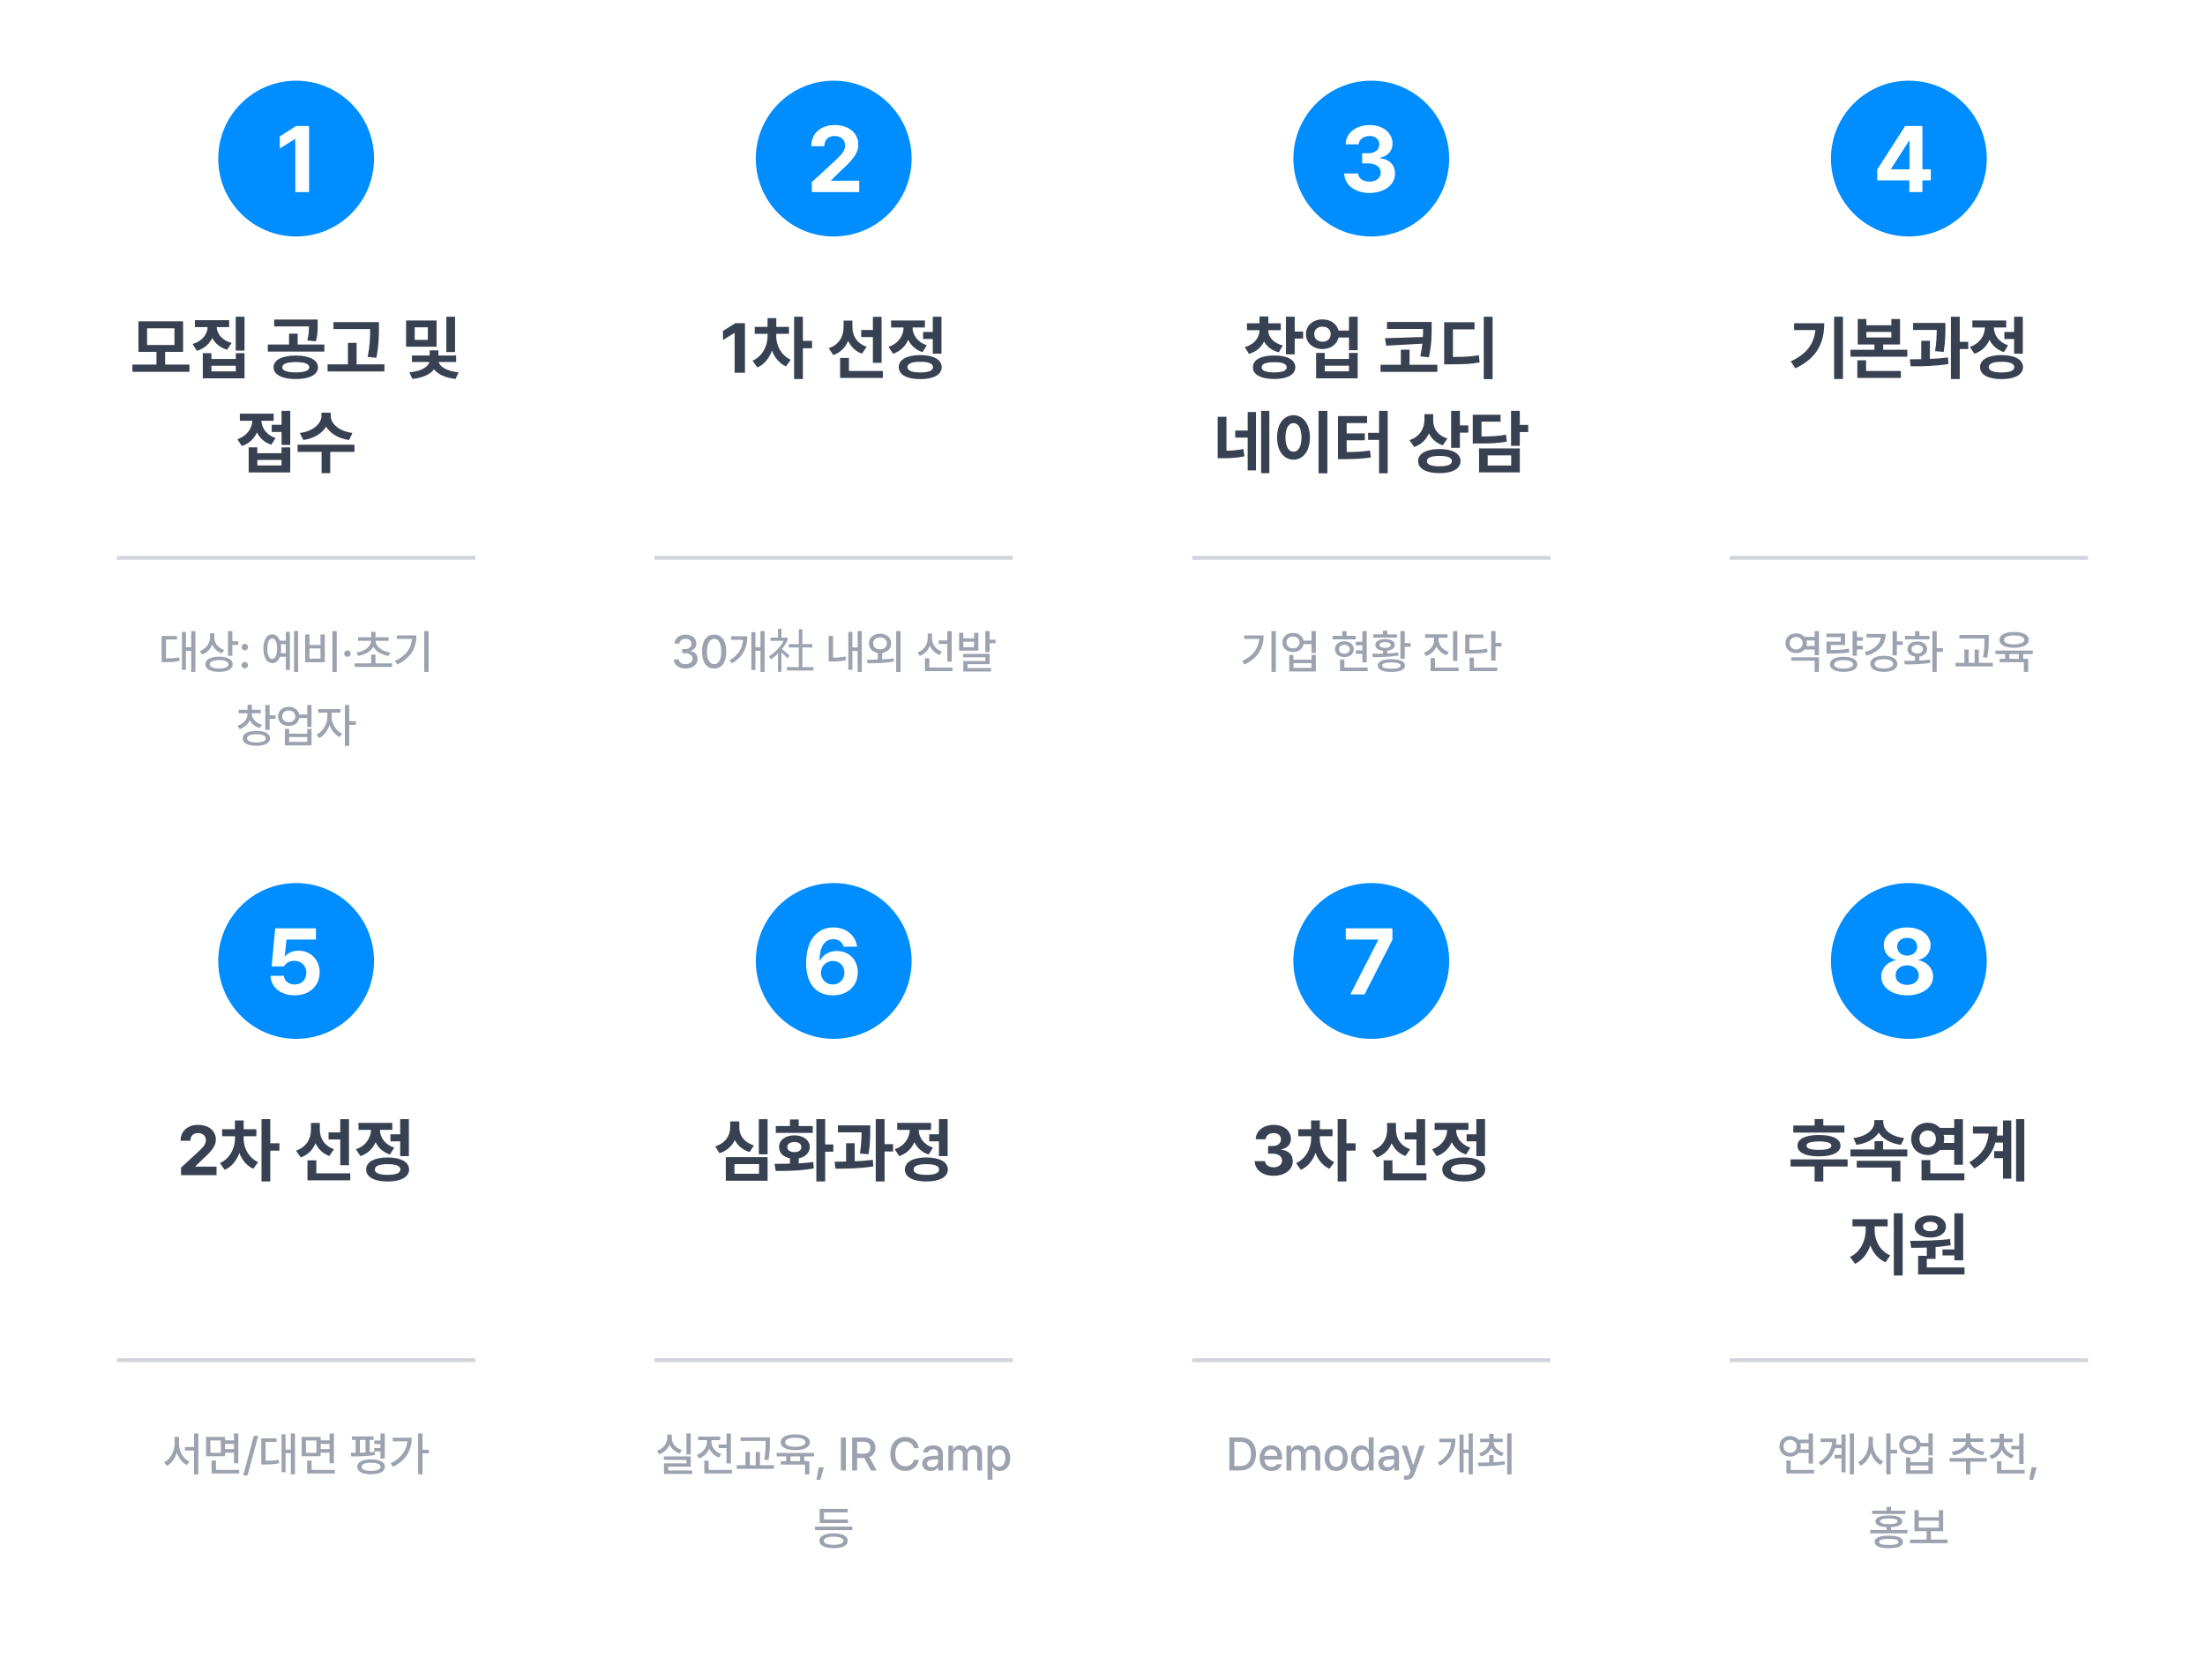 <svg width="328" height="250" viewBox="0 0 328 250" fill="none" xmlns="http://www.w3.org/2000/svg">
<g filter="url(#filter0_dd_1239_26844)">
<rect x="9.862" y="28.808" width="68.377" height="89.817" rx="2.318" fill="white"/>
<path d="M28.183 51.344H24.567V49.45H27.235V44.907H20.594V49.45H23.273V51.344H19.698V52.414H28.183V51.344ZM21.878 48.431V45.946H25.952V48.431H21.878ZM34.088 44.734H28.995V45.773H30.895C30.834 46.822 30.116 47.856 28.639 48.279L29.291 49.297C30.391 48.961 31.155 48.263 31.572 47.387C31.995 48.192 32.733 48.828 33.793 49.134L34.445 48.126C32.998 47.728 32.29 46.756 32.229 45.773H34.088V44.734ZM30.167 53.392H36.37V49.643H35.076V50.509H31.45V49.643H30.167V53.392ZM31.45 52.353V51.518H35.076V52.353H31.45ZM35.066 49.256H36.37V44.224H35.066V49.256ZM43.994 50C41.983 50 40.689 50.642 40.694 51.752C40.689 52.847 41.983 53.499 43.994 53.494C46.021 53.499 47.294 52.847 47.305 51.752C47.294 50.642 46.021 50 43.994 50ZM39.838 49.409H48.252V48.36H44.279V46.74H42.996V48.36H39.838V49.409ZM40.786 45.661H45.96C45.95 46.292 45.925 46.919 45.716 47.759L46.989 47.881C47.259 46.929 47.259 46.134 47.254 45.396V44.642H40.786V45.661ZM41.988 51.752C41.983 51.237 42.716 50.962 43.994 50.968C45.273 50.962 46.011 51.237 46.011 51.752C46.011 52.251 45.273 52.506 43.994 52.506C42.716 52.506 41.983 52.251 41.988 51.752ZM56.368 45.029H49.604V46.058H55.064C55.059 47.148 55.044 48.452 54.687 50.204L55.991 50.336C56.363 48.37 56.363 47.066 56.368 45.905V45.029ZM48.728 52.363H57.183V51.304H53.047V48.115H51.754V51.304H48.728V52.363ZM64.939 44.785H60.407V48.686H64.939V44.785ZM60.896 52.495L61.344 53.473C62.892 53.326 63.997 52.781 64.568 52.047C65.133 52.77 66.228 53.331 67.771 53.473L68.209 52.495C66.371 52.317 65.398 51.589 65.255 50.957H67.853V49.99H65.214V49.226H63.911V49.99H61.273V50.957H63.87C63.727 51.609 62.749 52.343 60.896 52.495ZM61.69 47.667V45.793H63.646V47.667H61.69ZM66.396 49.48H67.69V44.224H66.396V49.48ZM43.175 58.224H41.882V60.302H40.415V61.362H41.882V63.297H43.175V58.224ZM35.312 62.441L35.974 63.46C37.069 63.103 37.807 62.36 38.22 61.433C38.622 62.263 39.33 62.93 40.354 63.267L40.996 62.268C39.595 61.805 38.928 60.735 38.872 59.701H40.711V58.642H35.679V59.701H37.538C37.471 60.832 36.774 61.953 35.312 62.441ZM36.993 67.392H43.175V63.654H41.882V64.53H38.276V63.654H36.993V67.392ZM38.276 66.353V65.528H41.882V66.353H38.276ZM49.193 58.948V58.499H47.828V58.948C47.823 60.043 46.708 61.25 44.599 61.514L45.119 62.564C46.718 62.329 47.899 61.576 48.511 60.577C49.117 61.581 50.303 62.329 51.923 62.564L52.432 61.514C50.308 61.25 49.188 60.043 49.193 58.948ZM44.273 64.326H47.838V67.494H49.122V64.326H52.727V63.267H44.273V64.326Z" fill="#374151"/>
<path d="M29.063 90.986H28.445V93.397H27.657V91.108H27.067V96.758H27.657V93.927H28.445V97.071H29.063V90.986ZM24.045 95.611H24.452C25.338 95.604 25.97 95.58 26.7 95.427L26.652 94.898C26 95.023 25.437 95.057 24.69 95.061V92.243H26.326V91.72H24.045V95.611ZM31.88 91.957V91.305H31.241V91.903C31.235 92.813 30.684 93.624 29.734 93.96L30.08 94.477C30.79 94.215 31.306 93.679 31.571 92.996C31.835 93.597 32.335 94.073 33 94.307L33.346 93.797C32.44 93.499 31.876 92.755 31.88 91.957ZM30.555 95.93C30.555 96.65 31.333 97.06 32.599 97.057C33.849 97.06 34.616 96.65 34.616 95.93C34.616 95.217 33.849 94.799 32.599 94.802C31.333 94.799 30.555 95.217 30.555 95.93ZM31.201 95.93C31.197 95.543 31.72 95.312 32.599 95.312C33.472 95.312 33.988 95.543 33.985 95.93C33.988 96.33 33.472 96.548 32.599 96.555C31.72 96.548 31.197 96.33 31.201 95.93ZM33.917 94.66H34.562V93.057H35.445V92.514H34.562V90.986H33.917V94.66ZM36.414 96.541C36.675 96.537 36.893 96.324 36.896 96.059C36.893 95.794 36.675 95.577 36.414 95.577C36.149 95.577 35.929 95.794 35.932 96.059C35.929 96.324 36.149 96.537 36.414 96.541ZM35.939 93.376C35.935 93.641 36.156 93.855 36.421 93.859C36.682 93.855 36.9 93.641 36.903 93.376C36.9 93.112 36.682 92.894 36.421 92.894C36.156 92.894 35.935 93.112 35.939 93.376ZM44.349 90.986H43.731V97.071H44.349V90.986ZM39.181 93.614C39.181 94.935 39.697 95.763 40.492 95.76C41.011 95.763 41.412 95.414 41.633 94.809H42.516V96.772H43.127V91.102H42.516V92.419H41.629C41.412 91.818 41.011 91.472 40.492 91.475C39.697 91.472 39.181 92.297 39.181 93.614ZM39.772 93.614C39.769 92.643 40.04 92.076 40.492 92.079C40.94 92.076 41.225 92.643 41.225 93.614C41.225 94.582 40.94 95.152 40.492 95.149C40.04 95.152 39.769 94.582 39.772 93.614ZM41.765 92.942H42.516V94.28H41.765C41.799 94.076 41.816 93.852 41.816 93.614C41.816 93.373 41.799 93.149 41.765 92.942ZM50.092 90.986H49.447V97.084H50.092V90.986ZM45.393 95.624H48.313V91.496H47.675V93.057H46.038V91.496H45.393V95.624ZM46.038 95.094V93.567H47.675V95.094H46.038ZM51.687 94.823C51.948 94.82 52.165 94.606 52.169 94.341C52.165 94.076 51.948 93.859 51.687 93.859C51.422 93.859 51.201 94.076 51.204 94.341C51.201 94.606 51.422 94.82 51.687 94.823ZM58.326 95.794H55.854V94.47H55.216V95.794H52.758V96.324H58.326V95.794ZM53.029 94.178L53.274 94.68C54.292 94.521 55.138 94.039 55.532 93.329C55.929 94.039 56.778 94.521 57.796 94.68L58.041 94.178C56.791 93.995 55.892 93.288 55.861 92.433H57.81V91.91H55.854V91.095H55.216V91.91H53.26V92.433H55.209C55.179 93.288 54.279 93.995 53.029 94.178ZM63.757 90.986H63.105V97.071H63.757V90.986ZM58.759 95.441L59.099 95.964C61.187 94.962 61.944 93.421 61.944 91.638H59.051V92.154H61.292C61.166 93.573 60.375 94.67 58.759 95.441ZM37.462 103.29V103.215H38.786V102.692H37.468V101.959H36.823V102.692H35.499V103.215H36.823V103.29C36.823 104.078 36.253 104.794 35.323 105.069L35.642 105.578C36.358 105.344 36.888 104.859 37.156 104.234C37.424 104.787 37.944 105.219 38.643 105.422L38.942 104.913C38.012 104.652 37.462 103.996 37.462 103.29ZM36.103 106.95C36.103 107.65 36.874 108.054 38.148 108.057C39.407 108.054 40.164 107.65 40.164 106.95C40.164 106.237 39.407 105.833 38.148 105.836C36.874 105.833 36.103 106.237 36.103 106.95ZM36.749 106.95C36.745 106.55 37.261 106.339 38.148 106.339C39.02 106.339 39.536 106.55 39.533 106.95C39.536 107.341 39.02 107.558 38.148 107.561C37.261 107.558 36.745 107.341 36.749 106.95ZM39.465 105.694H40.11V104.051H40.993V103.521H40.11V101.986H39.465V105.694ZM42.954 102.265C42.023 102.258 41.354 102.849 41.358 103.677C41.354 104.516 42.023 105.103 42.954 105.103C43.762 105.103 44.386 104.635 44.512 103.935H45.697V105.253H46.342V101.986H45.697V103.405H44.509C44.376 102.723 43.755 102.258 42.954 102.265ZM41.976 103.677C41.972 103.154 42.38 102.798 42.954 102.801C43.517 102.798 43.918 103.154 43.918 103.677C43.918 104.197 43.517 104.56 42.954 104.56C42.38 104.56 41.972 104.197 41.976 103.677ZM42.376 107.996H46.342V105.544H45.697V106.251H43.015V105.544H42.376V107.996ZM43.015 107.466V106.76H45.697V107.466H43.015ZM49.328 103.779V103.134H50.653V102.597H47.318V103.134H48.69V103.779C48.687 104.808 48.018 105.955 47.094 106.4L47.474 106.909C48.167 106.563 48.738 105.813 49.016 104.947C49.291 105.741 49.834 106.427 50.517 106.753L50.883 106.251C49.96 105.813 49.325 104.74 49.328 103.779ZM51.304 108.071H51.95V104.94H52.927V104.397H51.95V101.986H51.304V108.071Z" fill="#9CA3AF"/>
<line x1="17.395" y1="80.091" x2="70.706" y2="80.091" stroke="#D1D5DB" stroke-width="0.579"/>
</g>
<circle cx="44.05" cy="23.593" r="11.589" fill="#008DFF"/>
<path d="M45.978 18.74H44.05L41.619 20.288V22.094L43.873 20.682H43.928V28.572H45.978V18.74Z" fill="white"/>
<g filter="url(#filter1_dd_1239_26844)">
<rect x="89.828" y="28.808" width="68.377" height="89.817" rx="2.318" fill="white"/>
<path d="M110.815 45.182H109.369L107.546 46.343V47.698L109.237 46.639H109.277V52.557H110.815V45.182ZM115.468 47.127V46.771H117.363V45.732H115.478V44.428H114.174V45.732H112.27V46.771H114.185V47.127C114.174 48.518 113.456 50.097 111.944 50.764L112.657 51.772C113.706 51.309 114.434 50.372 114.836 49.256C115.223 50.29 115.911 51.161 116.904 51.609L117.627 50.631C116.15 49.934 115.468 48.447 115.468 47.127ZM118.126 53.494H119.43V48.91H120.795V47.82H119.43V44.224H118.126V53.494ZM126.8 45.813V44.795H125.486V45.803C125.481 47.133 124.814 48.401 123.265 48.91L123.968 49.929C125.043 49.541 125.766 48.783 126.163 47.81C126.556 48.671 127.233 49.353 128.216 49.715L128.919 48.696C127.442 48.202 126.8 47.01 126.8 45.813ZM124.967 53.331H131.333V52.292H126.281V50.356H124.967V53.331ZM128.104 47.25H129.846V51.08H131.139V44.235H129.846V46.201H128.104V47.25ZM140.049 44.224H138.756V46.486H137.309V47.535H138.756V49.725H140.049V44.224ZM132.176 48.706L132.848 49.735C133.948 49.358 134.692 48.599 135.099 47.657C135.501 48.487 136.209 49.16 137.228 49.491L137.87 48.472C136.428 47.993 135.766 46.903 135.741 45.824H137.584V44.785H132.553V45.824H134.417C134.386 46.985 133.693 48.197 132.176 48.706ZM133.693 51.721C133.693 52.847 134.906 53.504 136.882 53.504C138.863 53.504 140.075 52.847 140.08 51.721C140.075 50.596 138.863 49.934 136.882 49.929C134.906 49.934 133.693 50.596 133.693 51.721ZM134.987 51.721C134.987 51.187 135.654 50.922 136.882 50.927C138.114 50.922 138.781 51.187 138.786 51.721C138.781 52.251 138.114 52.516 136.882 52.516C135.654 52.516 134.987 52.251 134.987 51.721Z" fill="#374151"/>
<path d="M101.995 96.561C103.014 96.561 103.771 95.96 103.767 95.142C103.771 94.521 103.38 94.069 102.708 93.974V93.94C103.238 93.808 103.584 93.407 103.577 92.847C103.584 92.12 102.976 91.509 102.009 91.509C101.092 91.509 100.352 92.052 100.331 92.854H101.051C101.068 92.409 101.51 92.134 102.002 92.134C102.521 92.134 102.858 92.439 102.858 92.888C102.858 93.359 102.467 93.672 101.907 93.668H101.486V94.28H101.907C102.61 94.283 103.014 94.629 103.014 95.115C103.014 95.594 102.583 95.916 101.988 95.916C101.438 95.916 101.01 95.641 100.983 95.21H100.223C100.253 96.015 100.977 96.561 101.995 96.561ZM106.231 96.561C107.368 96.561 108.034 95.645 108.037 94.035C108.034 92.436 107.358 91.509 106.231 91.509C105.1 91.509 104.425 92.436 104.425 94.035C104.425 95.645 105.093 96.561 106.231 96.561ZM105.172 94.035C105.172 92.813 105.569 92.144 106.231 92.141C106.89 92.144 107.29 92.813 107.29 94.035C107.29 95.261 106.893 95.916 106.231 95.916C105.565 95.916 105.168 95.261 105.172 94.035ZM113.74 90.986H113.122V93.39H112.368V91.149H111.764V96.779H112.368V93.913H113.122V97.071H113.74V90.986ZM108.511 95.332L108.884 95.78C110.626 94.799 111.156 93.359 111.159 91.76H108.769V92.29H110.531C110.429 93.529 109.862 94.565 108.511 95.332ZM117.064 96.34V96.855H120.992V96.34H117.064ZM117.335 92.933V93.434H120.846V92.933H117.335ZM118.83 90.708V96.591H119.358V90.708H118.83ZM114.63 91.96V92.439H116.938V91.96H114.63ZM115.728 94.046V97.057H116.243V93.427L115.728 94.046ZM115.728 90.659V92.196H116.243V90.659H115.728ZM116.201 93.566L115.902 93.83C116.187 94.081 116.869 94.741 117.126 95.04L117.446 94.616C117.244 94.442 116.438 93.733 116.201 93.566ZM116.744 91.96V92.071C116.326 93.128 115.332 94.185 114.386 94.741C114.477 94.832 114.602 95.075 114.658 95.207C115.652 94.567 116.716 93.413 117.244 92.133L116.945 91.939L116.848 91.96H116.744ZM128.192 90.986H127.574V93.424H126.793V91.108H126.189V96.758H126.793V93.954H127.574V97.071H128.192V90.986ZM123.269 95.522H123.663C124.318 95.526 125.014 95.482 125.849 95.332L125.781 94.769C125.089 94.904 124.474 94.948 123.914 94.955V91.706H123.269V95.522ZM130.907 91.373C129.949 91.373 129.246 91.964 129.25 92.82C129.246 93.573 129.793 94.124 130.581 94.242V95.23C129.993 95.247 129.436 95.251 128.958 95.251L129.039 95.78C130.126 95.777 131.603 95.77 132.978 95.516L132.93 95.047C132.384 95.125 131.8 95.176 131.226 95.203V94.242C132.017 94.127 132.56 93.577 132.564 92.82C132.56 91.964 131.868 91.373 130.907 91.373ZM129.888 92.82C129.881 92.276 130.316 91.93 130.907 91.93C131.497 91.93 131.932 92.276 131.932 92.82C131.932 93.353 131.497 93.716 130.907 93.709C130.316 93.716 129.881 93.353 129.888 92.82ZM133.311 97.084H133.956V90.986H133.311V97.084ZM138.638 92.1V91.36H138V92.079C137.996 92.996 137.433 93.842 136.485 94.178L136.832 94.687C137.548 94.412 138.068 93.859 138.329 93.159C138.59 93.787 139.089 94.29 139.752 94.544L140.105 94.042C139.188 93.719 138.641 92.925 138.638 92.1ZM137.592 96.942H141.7V96.419H138.244V95.02H137.592V96.942ZM139.636 92.908H140.92V95.529H141.565V90.993H140.92V92.378H139.636V92.908ZM143.301 91.244H142.67V93.899H145.536V91.244H144.897V92.073H143.301V91.244ZM143.281 94.891H146.575V95.441H143.295V97.01H147.423V96.493H143.926V95.916H147.213V94.382H143.281V94.891ZM143.301 93.383V92.568H144.897V93.383H143.301ZM146.568 94.117H147.213V92.786H148.096V92.263H147.213V90.986H146.568V94.117Z" fill="#9CA3AF"/>
<line x1="97.361" y1="80.091" x2="150.672" y2="80.091" stroke="#D1D5DB" stroke-width="0.579"/>
</g>
<circle cx="124.017" cy="23.593" r="11.589" fill="#008DFF"/>
<path d="M120.774 28.572H127.809V26.888H123.612V26.834L125.106 25.381C127.13 23.547 127.673 22.631 127.673 21.51C127.673 19.806 126.274 18.604 124.169 18.604C122.098 18.604 120.672 19.833 120.679 21.755H122.621C122.614 20.811 123.218 20.227 124.142 20.234C125.045 20.227 125.704 20.77 125.704 21.646C125.704 22.427 125.208 22.97 124.291 23.846L120.76 27.092L120.774 28.572Z" fill="white"/>
<g filter="url(#filter2_dd_1239_26844)">
<rect x="169.794" y="28.808" width="68.377" height="89.817" rx="2.318" fill="white"/>
<path d="M190.522 45.202H188.668V44.184H187.354V45.202H185.49V46.221H187.354C187.344 47.28 186.656 48.329 185.164 48.737L185.786 49.755C186.875 49.429 187.619 48.757 188.026 47.912C188.444 48.655 189.172 49.241 190.227 49.521L190.817 48.503C189.325 48.115 188.663 47.168 188.648 46.221H190.522V45.202ZM186.376 51.752C186.371 52.847 187.578 53.483 189.554 53.483C191.49 53.483 192.676 52.847 192.681 51.752C192.676 50.626 191.49 49.99 189.554 49.99C187.578 49.99 186.371 50.626 186.376 51.752ZM187.68 51.752C187.67 51.222 188.322 50.988 189.554 50.988C190.756 50.988 191.398 51.222 191.398 51.752C191.398 52.256 190.756 52.506 189.554 52.506C188.322 52.506 187.67 52.256 187.68 51.752ZM191.286 49.817H192.59V47.474H193.843V46.425H192.59V44.224H191.286V49.817ZM196.733 44.622C195.307 44.611 194.258 45.544 194.268 46.812C194.258 48.105 195.307 49.032 196.733 49.032C197.925 49.032 198.877 48.34 199.116 47.321H200.665V49.205H201.958V44.224H200.665V46.282H199.111C198.857 45.289 197.915 44.611 196.733 44.622ZM195.5 46.812C195.495 46.119 196.005 45.696 196.733 45.701C197.436 45.696 197.94 46.119 197.945 46.812C197.94 47.504 197.436 47.942 196.733 47.942C196.005 47.942 195.495 47.504 195.5 46.812ZM195.775 53.392H201.958V49.613H200.665V50.509H197.059V49.613H195.775V53.392ZM197.059 52.343V51.507H200.665V52.343H197.059ZM212.964 44.999H206.323V46.038H211.691C211.686 46.404 211.686 46.801 211.661 47.239L206.018 47.423L206.201 48.533L211.584 48.228C211.523 48.793 211.426 49.419 211.274 50.122L212.547 50.255C212.98 48.253 212.959 46.939 212.964 45.824V44.999ZM205.356 52.424H213.81V51.365H209.674V49.124H208.381V51.365H205.356V52.424ZM222.028 44.224H220.714V53.514H222.028V44.224ZM214.826 51.304H215.631C217.637 51.304 218.819 51.263 220.102 51.019L219.98 49.949C218.814 50.158 217.79 50.204 216.13 50.204V46.099H219.338V45.039H214.826V51.304ZM182.441 59.111H181.137V65.273H181.789C182.981 65.278 183.979 65.237 185.12 64.988L184.946 63.898C184.075 64.081 183.291 64.142 182.441 64.158V59.111ZM183.744 62.207H185.598V67.086H186.831V58.398H185.598V61.158H183.744V62.207ZM187.595 67.494H188.817V58.224H187.595V67.494ZM197.452 58.224H196.138V67.514H197.452V58.224ZM189.966 62.177C189.961 64.214 190.994 65.487 192.42 65.487C193.816 65.487 194.855 64.214 194.855 62.177C194.855 60.155 193.816 58.876 192.42 58.876C190.994 58.876 189.961 60.155 189.966 62.177ZM191.218 62.177C191.213 60.801 191.697 60.048 192.42 60.048C193.123 60.048 193.597 60.801 193.602 62.177C193.597 63.557 193.123 64.311 192.42 64.305C191.697 64.311 191.213 63.557 191.218 62.177ZM206.424 58.224H205.14V61.494H203.51V62.543H205.14V67.514H206.424V58.224ZM199.029 65.416H199.762C201.351 65.411 202.563 65.365 203.918 65.161L203.786 64.122C202.64 64.3 201.611 64.346 200.322 64.356V62.604H203.022V61.586H200.322V60.048H203.358V58.999H199.029V65.416ZM213.192 59.681V58.713H211.889V59.559C211.878 60.837 211.216 62.07 209.668 62.584L210.371 63.603C211.43 63.246 212.148 62.513 212.551 61.581C212.948 62.391 213.636 63.022 214.618 63.348L215.311 62.34C213.844 61.886 213.187 60.807 213.192 59.681ZM210.952 65.701C210.946 66.837 212.174 67.499 214.13 67.494C216.05 67.499 217.252 66.837 217.257 65.701C217.252 64.575 216.05 63.908 214.13 63.908C212.174 63.908 210.946 64.575 210.952 65.701ZM212.255 65.701C212.245 65.197 212.912 64.927 214.13 64.927C215.331 64.927 215.973 65.197 215.973 65.701C215.973 66.225 215.331 66.475 214.13 66.475C212.912 66.475 212.245 66.225 212.255 65.701ZM215.861 63.725H217.165V61.474H218.418V60.394H217.165V58.224H215.861V63.725ZM226.075 58.224H224.771V63.429H226.075V61.382H227.328V60.313H226.075V58.224ZM219.077 63.083H219.862C221.914 63.083 222.984 63.047 224.15 62.778L224.018 61.759C222.984 61.968 222.062 62.034 220.381 62.044V59.834H223.213V58.805H219.077V63.083ZM220.015 67.382H226.075V63.817H220.015V67.382ZM221.298 66.363V64.845H224.792V66.363H221.298Z" fill="#374151"/>
<path d="M189.783 90.986H189.131V97.071H189.783V90.986ZM184.785 95.441L185.124 95.964C187.212 94.962 187.97 93.421 187.97 91.638H185.077V92.154H187.318C187.192 93.573 186.401 94.67 184.785 95.441ZM192.348 91.265C191.418 91.258 190.749 91.849 190.752 92.677C190.749 93.516 191.418 94.103 192.348 94.103C193.156 94.103 193.781 93.635 193.906 92.935H195.091V94.252H195.736V90.986H195.091V92.405H193.903C193.77 91.723 193.149 91.258 192.348 91.265ZM191.37 92.677C191.367 92.154 191.774 91.798 192.348 91.801C192.911 91.798 193.312 92.154 193.312 92.677C193.312 93.197 192.911 93.56 192.348 93.56C191.774 93.56 191.367 93.197 191.37 92.677ZM191.771 96.996H195.736V94.544H195.091V95.251H192.409V94.544H191.771V96.996ZM192.409 96.466V95.76H195.091V96.466H192.409ZM203.305 90.993H202.66V92.575H201.682V93.105H202.66V93.859H201.682V94.375H202.66V95.631H203.305V90.993ZM198.239 92.222H201.661V91.699H200.303V90.986H199.665V91.699H198.239V92.222ZM198.578 93.682C198.578 94.382 199.156 94.857 199.977 94.857C200.796 94.857 201.38 94.382 201.383 93.682C201.38 92.986 200.796 92.511 199.977 92.514C199.156 92.511 198.578 92.986 198.578 93.682ZM199.183 93.682C199.179 93.281 199.505 93.023 199.977 93.017C200.442 93.023 200.772 93.281 200.779 93.682C200.772 94.096 200.442 94.354 199.977 94.354C199.505 94.354 199.179 94.096 199.183 93.682ZM199.332 96.942H203.44V96.419H199.984V95.224H199.332V96.942ZM208.96 90.993H208.315V95.108H208.96V93.322H209.829V92.786H208.96V90.993ZM204.131 94.361L204.199 94.87C205.279 94.87 206.719 94.85 208.023 94.626L207.968 94.178C207.459 94.249 206.909 94.293 206.366 94.32V93.903C207.055 93.828 207.483 93.516 207.486 93.051C207.483 92.507 206.916 92.185 206.04 92.188C205.157 92.185 204.586 92.507 204.593 93.051C204.586 93.519 205.021 93.832 205.72 93.903V94.348C205.15 94.365 204.603 94.365 204.131 94.361ZM204.288 91.964H207.798V91.482H206.366V90.939H205.72V91.482H204.288V91.964ZM204.94 96.127C204.94 96.738 205.68 97.067 206.97 97.071C208.25 97.067 208.994 96.738 209 96.127C208.994 95.512 208.25 95.173 206.97 95.176C205.68 95.173 204.94 95.512 204.94 96.127ZM205.204 93.051C205.204 92.786 205.52 92.623 206.04 92.623C206.552 92.623 206.872 92.786 206.868 93.051C206.872 93.326 206.552 93.485 206.04 93.485C205.52 93.485 205.204 93.326 205.204 93.051ZM205.591 96.127C205.585 95.818 206.063 95.648 206.97 95.651C207.866 95.648 208.342 95.818 208.342 96.127C208.342 96.422 207.866 96.592 206.97 96.588C206.063 96.592 205.585 96.422 205.591 96.127ZM213.995 92.256V91.991H215.333V91.468H211.978V91.991H213.343V92.256C213.34 93.088 212.756 93.876 211.808 94.198L212.141 94.707C212.864 94.453 213.408 93.93 213.679 93.268C213.958 93.876 214.484 94.354 215.183 94.585L215.516 94.083C214.576 93.784 213.995 93.044 213.995 92.256ZM212.807 96.942H216.969V96.419H213.459V95.013H212.807V96.942ZM216.141 95.434H216.786V90.993H216.141V95.434ZM222.461 90.979H221.816V95.386H222.461V93.281H223.351V92.745H222.461V90.979ZM217.952 94.334H218.434C219.738 94.334 220.458 94.293 221.28 94.13L221.205 93.607C220.441 93.764 219.776 93.801 218.591 93.797V92.025H220.669V91.502H217.952V94.334ZM218.604 96.942H222.719V96.419H219.249V94.932H218.604V96.942Z" fill="#9CA3AF"/>
<line x1="177.328" y1="80.091" x2="230.639" y2="80.091" stroke="#D1D5DB" stroke-width="0.579"/>
</g>
<circle cx="203.983" cy="23.593" r="11.589" fill="#008DFF"/>
<path d="M203.708 28.708C205.929 28.708 207.525 27.5 207.511 25.816C207.525 24.586 206.73 23.71 205.284 23.534V23.452C206.384 23.255 207.151 22.474 207.144 21.374C207.151 19.819 205.786 18.604 203.735 18.604C201.719 18.604 200.197 19.779 200.163 21.469H202.119C202.153 20.716 202.866 20.227 203.735 20.234C204.605 20.227 205.182 20.743 205.175 21.497C205.182 22.271 204.503 22.8 203.532 22.8H202.622V24.308H203.532C204.686 24.315 205.399 24.878 205.392 25.68C205.399 26.474 204.7 27.017 203.722 27.024C202.771 27.017 202.058 26.535 202.024 25.802H199.96C200.001 27.52 201.549 28.708 203.708 28.708Z" fill="white"/>
<g filter="url(#filter3_dd_1239_26844)">
<rect x="249.761" y="28.808" width="68.377" height="89.817" rx="2.318" fill="white"/>
<path d="M274.144 44.224H272.83V53.494H274.144V44.224ZM266.383 50.866L267.065 51.905C270.376 50.341 271.358 48.004 271.364 45.192H266.882V46.211H270.039C269.831 48.268 268.776 49.735 266.383 50.866ZM277.625 44.561H276.342V48.35H278.827V49.134H275.262V50.173H283.717V49.134H280.131V48.35H282.637V44.561H281.343V45.487H277.625V44.561ZM276.281 53.331H282.759V52.292H277.585V50.703H276.281V53.331ZM277.625 47.311V46.486H281.343V47.311H277.625ZM289.388 45.151H284.58V46.19H288.094C288.084 47.01 288.064 48.004 287.85 49.348L289.133 49.45C289.378 47.907 289.378 46.766 289.388 45.895V45.151ZM284.091 50.56L284.213 51.599C285.838 51.609 287.936 51.574 289.846 51.253L289.765 50.285C288.909 50.397 287.987 50.463 287.076 50.499V47.81H285.792V50.54C285.191 50.555 284.611 50.56 284.091 50.56ZM290.203 53.494H291.517V49.032H292.78V47.953H291.517V44.224H290.203V53.494ZM300.895 44.224H299.602V46.486H298.155V47.535H299.602V49.725H300.895V44.224ZM293.022 48.706L293.694 49.735C294.794 49.358 295.538 48.599 295.945 47.657C296.347 48.487 297.055 49.16 298.074 49.491L298.716 48.472C297.274 47.993 296.612 46.903 296.587 45.824H298.43V44.785H293.399V45.824H295.263C295.232 46.985 294.539 48.197 293.022 48.706ZM294.539 51.721C294.539 52.847 295.752 53.504 297.728 53.504C299.709 53.504 300.921 52.847 300.926 51.721C300.921 50.596 299.709 49.934 297.728 49.929C295.752 49.934 294.539 50.596 294.539 51.721ZM295.833 51.721C295.833 51.187 296.5 50.922 297.728 50.927C298.96 50.922 299.627 51.187 299.632 51.721C299.627 52.251 298.96 52.516 297.728 52.516C296.5 52.516 295.833 52.251 295.833 51.721Z" fill="#374151"/>
<path d="M270.577 94.891H266.455V95.4H269.932V97.071H270.577V94.891ZM265.593 92.793C265.589 93.658 266.272 94.269 267.189 94.266C267.705 94.269 268.146 94.069 268.431 93.736H269.932V94.572H270.577V90.986H269.932V91.855H268.431C268.149 91.523 267.705 91.322 267.189 91.326C266.272 91.322 265.589 91.933 265.593 92.793ZM266.211 92.793C266.207 92.249 266.618 91.872 267.189 91.869C267.735 91.872 268.153 92.249 268.153 92.793C268.153 93.349 267.735 93.719 267.189 93.723C266.618 93.719 266.207 93.349 266.211 92.793ZM268.713 93.207C268.75 93.078 268.771 92.939 268.771 92.793C268.771 92.65 268.75 92.514 268.716 92.385H269.932V93.207H268.713ZM277.115 91.896H276.225V90.993H275.58V94.667H276.225V93.716H277.115V93.18H276.225V92.433H277.115V91.896ZM271.689 91.883H273.828V92.568H271.696V94.334H272.185C273.353 94.341 274.157 94.303 275.098 94.137L275.03 93.614C274.144 93.764 273.397 93.804 272.341 93.804V93.064H274.46V91.36H271.689V91.883ZM272.212 95.943C272.212 96.65 272.989 97.057 274.256 97.057C275.505 97.057 276.28 96.65 276.28 95.943C276.28 95.237 275.505 94.816 274.256 94.816C272.989 94.816 272.212 95.237 272.212 95.943ZM272.843 95.943C272.84 95.549 273.363 95.322 274.256 95.325C275.135 95.322 275.651 95.549 275.648 95.943C275.651 96.341 275.135 96.568 274.256 96.561C273.363 96.568 272.84 96.341 272.843 95.943ZM282.165 90.986H281.52V94.599H282.165V93.044H283.048V92.521H282.165V90.986ZM277.378 94.124L277.643 94.646C279.425 94.13 280.495 92.993 280.495 91.421H277.65V91.944H279.795C279.677 92.928 278.804 93.723 277.378 94.124ZM278.206 95.862C278.2 96.609 279.001 97.06 280.223 97.064C281.449 97.06 282.233 96.609 282.233 95.862C282.233 95.122 281.449 94.663 280.223 94.667C279.001 94.663 278.2 95.122 278.206 95.862ZM278.845 95.862C278.841 95.434 279.371 95.173 280.223 95.176C281.069 95.173 281.602 95.434 281.602 95.862C281.602 96.29 281.069 96.551 280.223 96.555C279.371 96.551 278.841 96.29 278.845 95.862ZM288.092 90.986H287.447V97.071H288.092V94.076H289.009V93.533H288.092V90.986ZM283.25 95.414L283.352 95.95C284.401 95.954 285.824 95.94 287.141 95.706L287.101 95.23C286.595 95.302 286.051 95.346 285.512 95.373V94.779C286.201 94.68 286.656 94.263 286.659 93.675C286.656 92.989 286.055 92.538 285.192 92.534C284.327 92.538 283.732 92.989 283.739 93.675C283.732 94.263 284.181 94.677 284.866 94.779V95.397C284.286 95.414 283.729 95.414 283.25 95.414ZM283.366 92.222H287.012V91.706H285.512V91H284.866V91.706H283.366V92.222ZM284.344 93.675C284.344 93.285 284.683 93.037 285.192 93.037C285.702 93.037 286.038 93.285 286.041 93.675C286.038 94.062 285.702 94.303 285.192 94.3C284.683 94.303 284.344 94.062 284.344 93.675ZM295.837 91.57H291.464V92.093H295.192V92.222C295.195 92.969 295.195 93.784 294.981 94.884L295.613 94.952C295.83 93.787 295.83 92.986 295.837 92.222V91.57ZM290.893 96.249H296.441V95.713H294.356V93.743H293.725V95.713H292.849V93.743H292.204V95.713H290.893V96.249ZM302.381 93.886H296.833V94.409H298.253V95.115H297.451V95.624H301.05V97.071H301.702V95.115H300.949V94.409H302.381V93.886ZM297.431 92.297C297.428 93.03 298.273 93.475 299.604 93.472C300.932 93.475 301.774 93.03 301.777 92.297C301.774 91.56 300.932 91.119 299.604 91.122C298.273 91.119 297.428 91.56 297.431 92.297ZM298.096 92.297C298.093 91.876 298.667 91.628 299.604 91.631C300.534 91.628 301.115 91.876 301.112 92.297C301.115 92.721 300.534 92.969 299.604 92.969C298.667 92.969 298.093 92.721 298.096 92.297ZM298.898 95.115V94.409H300.317V95.115H298.898Z" fill="#9CA3AF"/>
<line x1="257.294" y1="80.091" x2="310.605" y2="80.091" stroke="#D1D5DB" stroke-width="0.579"/>
</g>
<circle cx="283.949" cy="23.593" r="11.589" fill="#008DFF"/>
<path d="M279.243 26.834H284.023V28.572H285.965V26.834H287.215V25.191H285.965V18.74H283.399L279.243 25.218V26.834ZM281.307 25.191V25.109L283.955 20.98H284.05V25.191H281.307Z" fill="white"/>
<g filter="url(#filter4_dd_1239_26844)">
<rect x="9.862" y="148.179" width="68.377" height="89.817" rx="2.318" fill="white"/>
<path d="M26.933 171.927H32.209V170.664H29.061V170.623L30.182 169.533C31.7 168.158 32.107 167.471 32.107 166.63C32.107 165.352 31.058 164.45 29.479 164.45C27.926 164.45 26.856 165.372 26.861 166.814H28.318C28.313 166.106 28.766 165.668 29.459 165.673C30.136 165.668 30.63 166.075 30.63 166.732C30.63 167.318 30.258 167.725 29.571 168.382L26.922 170.817L26.933 171.927ZM36.24 166.498V166.141H38.135V165.102H36.25V163.799H34.947V165.102H33.042V166.141H34.957V166.498C34.947 167.888 34.228 169.467 32.716 170.134L33.429 171.143C34.478 170.679 35.206 169.742 35.609 168.627C35.996 169.661 36.683 170.531 37.676 170.98L38.4 170.002C36.923 169.304 36.24 167.817 36.24 166.498ZM38.899 172.864H40.202V168.28H41.567V167.19H40.202V163.595H38.899V172.864ZM47.572 165.184V164.165H46.258V165.174C46.253 166.503 45.586 167.771 44.038 168.28L44.74 169.299C45.815 168.912 46.538 168.153 46.936 167.18C47.328 168.041 48.005 168.723 48.988 169.085L49.691 168.066C48.214 167.572 47.572 166.381 47.572 165.184ZM45.739 172.701H52.105V171.662H47.053V169.727H45.739V172.701ZM48.876 166.62H50.618V170.45H51.911V163.605H50.618V165.571H48.876V166.62ZM60.822 163.595H59.528V165.856H58.082V166.905H59.528V169.095H60.822V163.595ZM52.948 168.077L53.62 169.105C54.72 168.729 55.464 167.97 55.871 167.028C56.274 167.858 56.982 168.53 58 168.861L58.642 167.842C57.201 167.364 56.538 166.274 56.513 165.194H58.357V164.155H53.325V165.194H55.189C55.158 166.355 54.466 167.567 52.948 168.077ZM54.466 171.092C54.466 172.217 55.678 172.874 57.654 172.874C59.635 172.874 60.847 172.217 60.852 171.092C60.847 169.966 59.635 169.304 57.654 169.299C55.678 169.304 54.466 169.966 54.466 171.092ZM55.759 171.092C55.759 170.557 56.426 170.292 57.654 170.297C58.886 170.292 59.553 170.557 59.559 171.092C59.553 171.621 58.886 171.886 57.654 171.886C56.426 171.886 55.759 171.621 55.759 171.092Z" fill="#374151"/>
<path d="M26.628 211.905V210.866H25.976V211.905C25.973 213.032 25.344 214.203 24.401 214.655L24.808 215.178C25.511 214.815 26.041 214.074 26.309 213.198C26.577 214.03 27.1 214.716 27.789 215.062L28.183 214.546C27.253 214.129 26.628 213.018 26.628 211.905ZM27.511 212.903H28.869V216.455H29.507V210.357H28.869V212.38H27.511V212.903ZM33.478 210.873H30.653V213.752H33.478V213.222H34.802V214.798H35.447V210.363H34.802V211.389H33.478V210.873ZM31.291 213.243V211.396H32.846V213.243H31.291ZM31.475 216.312H35.583V215.789H32.127V214.39H31.475V216.312ZM33.478 212.693V211.918H34.802V212.693H33.478ZM38.406 210.716H37.761L36.179 216.604H36.824L38.406 210.716ZM43.878 210.357H43.26V212.767H42.472V210.479H41.882V216.129H42.472V213.297H43.26V216.441H43.878V210.357ZM38.86 214.981H39.267C40.153 214.974 40.785 214.95 41.515 214.798L41.467 214.268C40.815 214.394 40.252 214.428 39.505 214.431V211.613H41.141V211.09H38.86V214.981ZM47.699 210.873H44.874V213.752H47.699V213.222H49.024V214.798H49.669V210.363H49.024V211.389H47.699V210.873ZM45.513 213.243V211.396H47.068V213.243H45.513ZM45.696 216.312H49.804V215.789H46.348V214.39H45.696V216.312ZM47.699 212.693V211.918H49.024V212.693H47.699ZM55.573 210.798H52.341V211.321H52.911V213.239C52.65 213.243 52.399 213.243 52.171 213.243L52.253 213.779C53.227 213.779 54.592 213.759 55.764 213.575L55.736 213.086C55.495 213.117 55.247 213.141 54.989 213.161V211.321H55.573V210.798ZM53.142 215.327C53.139 216.023 53.913 216.431 55.2 216.427C56.483 216.431 57.254 216.023 57.257 215.327C57.254 214.618 56.483 214.214 55.2 214.214C53.913 214.214 53.139 214.618 53.142 215.327ZM53.536 213.229V211.321H54.371V213.198C54.09 213.212 53.811 213.222 53.536 213.229ZM53.781 215.327C53.777 214.933 54.3 214.713 55.2 214.716C56.093 214.713 56.616 214.933 56.619 215.327C56.616 215.711 56.093 215.928 55.2 215.932C54.3 215.928 53.777 215.711 53.781 215.327ZM55.662 213.039H56.592V214.098H57.237V210.357H56.592V211.416H55.662V211.932H56.592V212.523H55.662V213.039ZM62.844 210.357H62.199V216.434H62.844V213.317H63.788V212.781H62.844V210.357ZM58.111 214.811L58.471 215.314C60.474 214.326 61.249 212.754 61.255 210.995H58.417V211.531H60.597C60.464 212.951 59.636 214.051 58.111 214.811Z" fill="#9CA3AF"/>
<line x1="17.395" y1="199.461" x2="70.706" y2="199.461" stroke="#D1D5DB" stroke-width="0.579"/>
</g>
<circle cx="44.05" cy="142.963" r="11.589" fill="#008DFF"/>
<path d="M43.829 148.079C46.043 148.079 47.551 146.659 47.551 144.67C47.551 142.782 46.206 141.43 44.4 141.437C43.537 141.43 42.79 141.784 42.431 142.266H42.349L42.621 139.78H46.994V138.11H40.937L40.407 143.773H42.254C42.546 143.223 43.062 142.945 43.802 142.945C44.834 142.952 45.575 143.678 45.568 144.724C45.575 145.749 44.848 146.469 43.829 146.462C42.974 146.469 42.274 145.939 42.227 145.172H40.244C40.278 146.87 41.779 148.079 43.829 148.079Z" fill="white"/>
<g filter="url(#filter5_dd_1239_26844)">
<rect x="89.828" y="148.179" width="68.377" height="89.817" rx="2.318" fill="white"/>
<path d="M114.181 163.605H112.877V168.83H114.181V163.605ZM106.388 167.649L107.02 168.667C108.125 168.321 108.879 167.608 109.302 166.707C109.719 167.537 110.453 168.179 111.512 168.494L112.143 167.506C110.646 167.043 109.964 165.963 109.974 164.838V163.941H108.619V164.838C108.619 165.994 107.942 167.18 106.388 167.649ZM107.967 172.762H114.181V169.258H107.967V172.762ZM109.251 171.723V170.287H112.907V171.723H109.251ZM122.745 163.595H121.431V172.864H122.745V168.443H123.957V167.364H122.745V163.595ZM115.217 170.246L115.39 171.306C116.954 171.311 119.083 171.295 121.054 170.929L120.972 169.981C120.285 170.078 119.546 170.139 118.813 170.18V169.431C119.791 169.243 120.443 168.611 120.453 167.751C120.443 166.717 119.495 166.009 118.171 166.009C116.821 166.009 115.884 166.717 115.889 167.751C115.884 168.611 116.526 169.238 117.509 169.431V170.226C116.684 170.246 115.895 170.246 115.217 170.246ZM115.401 165.642H120.901V164.624H118.813V163.646H117.509V164.624H115.401V165.642ZM117.122 167.751C117.117 167.272 117.534 167.002 118.171 166.997C118.787 167.002 119.2 167.272 119.2 167.751C119.2 168.24 118.787 168.504 118.171 168.504C117.534 168.504 117.117 168.24 117.122 167.751ZM129.455 164.522H124.647V165.561H128.161C128.151 166.381 128.131 167.374 127.917 168.718L129.2 168.82C129.444 167.277 129.444 166.136 129.455 165.265V164.522ZM124.158 169.93L124.28 170.969C125.905 170.98 128.003 170.944 129.913 170.623L129.832 169.655C128.976 169.768 128.054 169.834 127.142 169.869V167.18H125.859V169.91C125.258 169.925 124.677 169.93 124.158 169.93ZM130.27 172.864H131.584V168.403H132.847V167.323H131.584V163.595H130.27V172.864ZM140.962 163.595H139.669V165.856H138.222V166.905H139.669V169.095H140.962V163.595ZM133.089 168.077L133.761 169.105C134.861 168.729 135.605 167.97 136.012 167.028C136.414 167.858 137.122 168.53 138.141 168.861L138.783 167.842C137.341 167.364 136.679 166.274 136.654 165.194H138.497V164.155H133.465V165.194H135.33C135.299 166.355 134.606 167.567 133.089 168.077ZM134.606 171.092C134.606 172.217 135.818 172.874 137.795 172.874C139.776 172.874 140.988 172.217 140.993 171.092C140.988 169.966 139.776 169.304 137.795 169.299C135.818 169.304 134.606 169.966 134.606 171.092ZM135.9 171.092C135.9 170.557 136.567 170.292 137.795 170.297C139.027 170.292 139.694 170.557 139.699 171.092C139.694 171.621 139.027 171.886 137.795 171.886C136.567 171.886 135.9 171.621 135.9 171.092Z" fill="#374151"/>
<path d="M102.745 210.357H102.106V213.487H102.745V210.357ZM97.726 212.944L98.052 213.453C98.779 213.205 99.322 212.676 99.597 212.01C99.872 212.628 100.405 213.107 101.115 213.338L101.434 212.835C100.5 212.543 99.916 211.803 99.92 210.988V210.52H99.261V210.988C99.258 211.83 98.677 212.628 97.726 212.944ZM98.752 214.288H102.113V214.811H98.772V216.38H102.955V215.864H99.397V215.3H102.751V213.779H98.752V214.288ZM108.719 210.363H108.074V212.007H106.912V212.53H108.074V214.818H108.719V210.363ZM103.653 213.548L103.986 214.071C104.709 213.813 105.242 213.277 105.507 212.604C105.772 213.209 106.277 213.698 106.96 213.935L107.293 213.419C106.373 213.114 105.822 212.35 105.826 211.592V211.355H107.13V210.825H103.85V211.355H105.167V211.592C105.171 212.431 104.587 213.232 103.653 213.548ZM104.767 216.312H108.882V215.789H105.412V214.417H104.767V216.312ZM114.53 210.941H110.157V211.463H113.885V211.592C113.888 212.339 113.888 213.154 113.674 214.254L114.306 214.322C114.523 213.158 114.523 212.356 114.53 211.592V210.941ZM109.586 215.619H115.134V215.083H113.049V213.114H112.418V215.083H111.542V213.114H110.897V215.083H109.586V215.619ZM121.074 213.256H115.526V213.779H116.946V214.485H116.144V214.995H119.743V216.441H120.395V214.485H119.642V213.779H121.074V213.256ZM116.124 211.667C116.121 212.401 116.966 212.845 118.297 212.842C119.625 212.845 120.467 212.401 120.47 211.667C120.467 210.93 119.625 210.489 118.297 210.492C116.966 210.489 116.121 210.93 116.124 211.667ZM116.789 211.667C116.786 211.246 117.36 210.998 118.297 211.002C119.227 210.998 119.808 211.246 119.805 211.667C119.808 212.092 119.227 212.339 118.297 212.339C117.36 212.339 116.786 212.092 116.789 211.667ZM117.591 214.485V213.779H119.01V214.485H117.591ZM122.56 215.395H121.799L121.439 217.269H122.017L122.56 215.395ZM125.83 210.947H125.083V215.864H125.83V210.947ZM126.758 215.864H127.505V214.01H128.51H128.558L129.556 215.864H130.405L129.318 213.878C129.916 213.65 130.215 213.151 130.215 212.489C130.215 211.582 129.655 210.947 128.51 210.947H126.758V215.864ZM127.505 213.365V211.586H128.436C129.159 211.589 129.461 211.935 129.461 212.489C129.461 213.042 129.159 213.361 128.436 213.365H127.505ZM135.929 212.55H136.683C136.517 211.494 135.692 210.879 134.653 210.879C133.379 210.879 132.439 211.834 132.439 213.406C132.439 214.978 133.373 215.932 134.653 215.932C135.736 215.932 136.527 215.253 136.683 214.282L135.929 214.275C135.8 214.903 135.277 215.249 134.659 215.246C133.814 215.249 133.182 214.604 133.179 213.406C133.182 212.214 133.811 211.562 134.659 211.565C135.284 211.562 135.81 211.915 135.929 212.55ZM137.191 214.825C137.187 215.545 137.734 215.945 138.433 215.945C139.045 215.945 139.384 215.636 139.527 215.361H139.554V215.864H140.26V213.412C140.257 212.343 139.401 212.129 138.814 212.129C137.941 212.129 137.371 212.57 137.306 213.181H138.026C138.101 212.91 138.359 212.713 138.786 212.713C139.279 212.713 139.537 212.954 139.533 213.372L139.537 213.667C139.367 213.674 138.814 213.704 138.569 213.718C137.904 213.765 137.187 213.983 137.191 214.825ZM137.897 214.832C137.897 214.468 138.196 214.288 138.671 214.254C138.844 214.244 139.37 214.207 139.537 214.197L139.54 214.533C139.54 214.971 139.187 215.365 138.596 215.368C138.189 215.365 137.897 215.185 137.897 214.832ZM141.067 215.864H141.793V213.589C141.793 213.093 142.139 212.754 142.547 212.754C142.944 212.754 143.219 213.015 143.219 213.419V215.864H143.939V213.514C143.939 213.073 144.207 212.754 144.672 212.754C145.053 212.754 145.365 212.961 145.365 213.46V215.864H146.092V213.392C146.088 212.547 145.616 212.129 144.951 212.129C144.418 212.129 144.017 212.384 143.844 212.781H143.803C143.647 212.37 143.304 212.129 142.812 212.129C142.326 212.129 141.963 212.37 141.807 212.781H141.766V212.176H141.067V215.864ZM146.898 217.249H147.625V215.287H147.665C147.798 215.528 148.063 215.935 148.732 215.938C149.624 215.935 150.273 215.219 150.273 214.03C150.273 212.828 149.618 212.129 148.725 212.129C148.042 212.129 147.794 212.543 147.665 212.774H147.604V212.176H146.898V217.249ZM147.611 214.017C147.611 213.249 147.944 212.743 148.569 212.747C149.217 212.743 149.54 213.29 149.54 214.017C149.54 214.757 149.207 215.317 148.569 215.321C147.951 215.317 147.611 214.791 147.611 214.017ZM126.791 224.215H121.236V224.745H126.791V224.215ZM121.895 226.327C121.895 227.034 122.686 227.431 124.006 227.427C125.317 227.431 126.101 227.034 126.105 226.327C126.101 225.621 125.317 225.22 124.006 225.22C122.686 225.22 121.895 225.621 121.895 226.327ZM121.928 223.686H126.145V223.163H122.567V222.104H126.105V221.574H121.928V223.686ZM122.546 226.327C122.543 225.94 123.076 225.723 124.006 225.716C124.923 225.723 125.46 225.94 125.46 226.327C125.46 226.718 124.923 226.928 124.006 226.932C123.076 226.928 122.543 226.718 122.546 226.327Z" fill="#9CA3AF"/>
<line x1="97.361" y1="199.461" x2="150.672" y2="199.461" stroke="#D1D5DB" stroke-width="0.579"/>
</g>
<circle cx="124.017" cy="142.963" r="11.589" fill="#008DFF"/>
<path d="M123.878 148.079C126.098 148.085 127.606 146.652 127.599 144.656C127.606 142.802 126.288 141.478 124.516 141.478C123.43 141.478 122.458 141.987 122.003 142.863H121.908C121.922 140.928 122.621 139.726 123.959 139.726C124.754 139.726 125.317 140.154 125.48 140.84H127.49C127.293 139.224 125.935 137.974 123.959 137.974C121.501 137.974 119.919 139.937 119.912 143.257C119.905 146.856 121.847 148.072 123.878 148.079ZM122.112 144.71C122.126 143.753 122.886 142.965 123.891 142.958C124.889 142.965 125.616 143.726 125.616 144.71C125.616 145.702 124.876 146.469 123.864 146.462C122.859 146.469 122.126 145.675 122.112 144.71Z" fill="white"/>
<g filter="url(#filter6_dd_1239_26844)">
<rect x="169.794" y="148.179" width="68.377" height="89.817" rx="2.318" fill="white"/>
<path d="M189.447 172.029C191.113 172.029 192.31 171.122 192.299 169.859C192.31 168.937 191.714 168.28 190.629 168.148V168.087C191.454 167.939 192.029 167.353 192.024 166.528C192.029 165.362 191.006 164.45 189.468 164.45C187.955 164.45 186.814 165.332 186.789 166.6H188.256C188.281 166.034 188.816 165.668 189.468 165.673C190.12 165.668 190.553 166.055 190.547 166.62C190.553 167.201 190.043 167.598 189.315 167.598H188.632V168.729H189.315C190.181 168.734 190.716 169.156 190.71 169.757C190.716 170.353 190.191 170.761 189.458 170.766C188.745 170.761 188.21 170.399 188.184 169.849H186.636C186.667 171.138 187.828 172.029 189.447 172.029ZM196.32 166.498V166.141H198.215V165.102H196.331V163.799H195.027V165.102H193.122V166.141H195.037V166.498C195.027 167.888 194.309 169.467 192.796 170.134L193.509 171.143C194.558 170.679 195.287 169.742 195.689 168.627C196.076 169.661 196.764 170.531 197.757 170.98L198.48 170.002C197.003 169.304 196.32 167.817 196.32 166.498ZM198.979 172.864H200.283V168.28H201.648V167.19H200.283V163.595H198.979V172.864ZM207.652 165.184V164.165H206.339V165.174C206.333 166.503 205.666 167.771 204.118 168.28L204.821 169.299C205.895 168.912 206.619 168.153 207.016 167.18C207.408 168.041 208.085 168.723 209.068 169.085L209.771 168.066C208.294 167.572 207.652 166.381 207.652 165.184ZM205.819 172.701H212.185V171.662H207.133V169.727H205.819V172.701ZM208.956 166.62H210.698V170.45H211.992V163.605H210.698V165.571H208.956V166.62ZM220.902 163.595H219.608V165.856H218.162V166.905H219.608V169.095H220.902V163.595ZM213.028 168.077L213.701 169.105C214.801 168.729 215.544 167.97 215.952 167.028C216.354 167.858 217.062 168.53 218.08 168.861L218.722 167.842C217.281 167.364 216.619 166.274 216.593 165.194H218.437V164.155H213.405V165.194H215.269C215.239 166.355 214.546 167.567 213.028 168.077ZM214.546 171.092C214.546 172.217 215.758 172.874 217.734 172.874C219.715 172.874 220.927 172.217 220.933 171.092C220.927 169.966 219.715 169.304 217.734 169.299C215.758 169.304 214.546 169.966 214.546 171.092ZM215.84 171.092C215.84 170.557 216.507 170.292 217.734 170.297C218.967 170.292 219.634 170.557 219.639 171.092C219.634 171.621 218.967 171.886 217.734 171.886C216.507 171.886 215.84 171.621 215.84 171.092Z" fill="#374151"/>
<path d="M184.464 215.864C185.961 215.864 186.824 214.933 186.827 213.399C186.824 211.867 185.961 210.947 184.511 210.947H182.868V215.864H184.464ZM183.615 215.212V211.599H184.464C185.537 211.599 186.087 212.241 186.087 213.399C186.087 214.56 185.537 215.208 184.423 215.212H183.615ZM189.127 215.938C189.939 215.938 190.506 215.538 190.669 214.94H189.935C189.813 215.164 189.545 215.341 189.134 215.341C188.53 215.341 188.116 214.944 188.095 214.241H190.716V213.983C190.716 212.648 189.918 212.129 189.08 212.129C188.051 212.129 187.372 212.91 187.375 214.044C187.372 215.188 188.041 215.938 189.127 215.938ZM188.099 213.698C188.129 213.178 188.506 212.723 189.087 212.726C189.64 212.723 190.003 213.137 190.003 213.698H188.099ZM191.367 215.864H192.093V213.589C192.093 213.093 192.44 212.754 192.847 212.754C193.244 212.754 193.519 213.015 193.519 213.419V215.864H194.239V213.514C194.239 213.073 194.507 212.754 194.972 212.754C195.353 212.754 195.665 212.961 195.665 213.46V215.864H196.392V213.392C196.388 212.547 195.916 212.129 195.251 212.129C194.718 212.129 194.317 212.384 194.144 212.781H194.103C193.947 212.37 193.604 212.129 193.112 212.129C192.626 212.129 192.263 212.37 192.107 212.781H192.066V212.176H191.367V215.864ZM198.76 215.938C199.799 215.938 200.478 215.178 200.478 214.037C200.478 212.889 199.799 212.129 198.76 212.129C197.714 212.129 197.032 212.889 197.035 214.037C197.032 215.178 197.714 215.938 198.76 215.938ZM197.762 214.037C197.762 213.331 198.084 212.73 198.76 212.726C199.425 212.73 199.745 213.331 199.745 214.037C199.745 214.74 199.425 215.334 198.76 215.334C198.084 215.334 197.762 214.74 197.762 214.037ZM202.5 215.938C203.172 215.935 203.437 215.528 203.573 215.287H203.627V215.864H204.333V210.947H203.607V212.774H203.573C203.44 212.543 203.193 212.129 202.507 212.129C201.621 212.129 200.959 212.828 200.959 214.03C200.959 215.219 201.61 215.935 202.5 215.938ZM201.699 214.017C201.695 213.29 202.021 212.743 202.663 212.747C203.288 212.743 203.627 213.249 203.627 214.017C203.627 214.791 203.281 215.317 202.663 215.321C202.028 215.317 201.695 214.757 201.699 214.017ZM205.038 214.825C205.035 215.545 205.581 215.945 206.281 215.945C206.892 215.945 207.231 215.636 207.374 215.361H207.401V215.864H208.107V213.412C208.104 212.343 207.248 212.129 206.661 212.129C205.788 212.129 205.218 212.57 205.153 213.181H205.873C205.948 212.91 206.206 212.713 206.634 212.713C207.126 212.713 207.384 212.954 207.381 213.372L207.384 213.667C207.214 213.674 206.661 213.704 206.417 213.718C205.751 213.765 205.035 213.983 205.038 214.825ZM205.744 214.832C205.744 214.468 206.043 214.288 206.518 214.254C206.692 214.244 207.218 214.207 207.384 214.197L207.388 214.533C207.388 214.971 207.034 215.365 206.444 215.368C206.036 215.365 205.744 215.185 205.744 214.832ZM209.226 217.249C209.834 217.246 210.207 216.937 210.421 216.353L211.942 212.176H211.162L210.231 215.035H210.19L209.26 212.176H208.486L209.837 215.911L209.749 216.156C209.576 216.621 209.389 216.635 209.165 216.638C209.063 216.635 208.921 216.631 208.839 216.624V217.229C208.931 217.242 209.077 217.246 209.226 217.249ZM219.083 210.357H218.465V212.76H217.711V210.52H217.107V216.149H217.711V213.283H218.465V216.441H219.083V210.357ZM213.854 214.703L214.228 215.151C215.969 214.17 216.499 212.73 216.503 211.131H214.112V211.66H215.874C215.773 212.9 215.206 213.935 213.854 214.703ZM222.171 213.589H221.526V214.669C220.918 214.689 220.338 214.692 219.849 214.696L219.93 215.225C221.017 215.225 222.494 215.215 223.869 214.961L223.821 214.485C223.292 214.563 222.728 214.611 222.171 214.641V213.589ZM220.012 213.297L220.317 213.786C221.047 213.579 221.584 213.114 221.849 212.506C222.124 213.083 222.667 213.524 223.393 213.732L223.692 213.229C222.782 212.985 222.205 212.37 222.171 211.654H223.536V211.131H222.171V210.404H221.526V211.131H220.175V211.654H221.519C221.485 212.401 220.918 213.035 220.012 213.297ZM224.201 216.455H224.847V210.357H224.201V216.455Z" fill="#9CA3AF"/>
<line x1="177.328" y1="199.461" x2="230.639" y2="199.461" stroke="#D1D5DB" stroke-width="0.579"/>
</g>
<circle cx="203.983" cy="142.963" r="11.589" fill="#008DFF"/>
<path d="M200.865 147.943H202.983L207.126 139.808V138.11H200.186V139.78H205.007V139.848L200.865 147.943Z" fill="white"/>
<g filter="url(#filter7_dd_1239_26844)">
<rect x="249.761" y="148.179" width="68.377" height="89.817" rx="2.318" fill="white"/>
<path d="M274.368 164.552H271.221V163.585H269.927V164.552H266.759V165.601H274.368V164.552ZM266.352 170.644H269.927V172.874H271.221V170.644H274.837V169.584H266.352V170.644ZM267.381 167.547C267.376 168.571 268.573 169.131 270.579 169.136C272.571 169.131 273.773 168.571 273.778 167.547C273.773 166.518 272.571 165.958 270.579 165.958C268.573 165.958 267.376 166.518 267.381 167.547ZM268.725 167.547C268.725 167.124 269.337 166.921 270.579 166.915C271.807 166.921 272.423 167.124 272.423 167.547C272.423 167.97 271.807 168.168 270.579 168.168C269.337 168.168 268.725 167.97 268.725 167.547ZM283.717 168.107H280.121V166.875H278.838V168.107H275.262V169.146H283.717V168.107ZM275.7 166.416L276.159 167.425C277.722 167.196 278.873 166.528 279.464 165.607C280.05 166.533 281.201 167.19 282.769 167.425L283.268 166.416C281.175 166.157 280.136 165.138 280.141 164.053V163.748H278.817V164.053C278.812 165.097 277.748 166.157 275.7 166.416ZM276.199 170.806H281.394V172.864H282.688V169.798H276.199V170.806ZM291.985 163.605H290.692V164.899H288.568C288.12 164.425 287.478 164.14 286.76 164.135C285.354 164.14 284.285 165.153 284.295 166.549C284.285 167.924 285.354 168.942 286.76 168.942C287.483 168.942 288.125 168.652 288.573 168.179H290.692V170.379H291.985V163.605ZM285.527 166.549C285.522 165.764 286.037 165.296 286.76 165.296C287.442 165.296 287.967 165.764 287.972 166.549C287.967 167.323 287.442 167.791 286.76 167.791C286.037 167.791 285.522 167.323 285.527 166.549ZM285.833 172.701H292.209V171.662H287.137V169.696H285.833V172.701ZM289.128 165.938H290.692V167.14H289.133C289.179 166.951 289.204 166.752 289.204 166.549C289.204 166.335 289.179 166.131 289.128 165.938ZM301.12 163.595H299.897V172.864H301.12V163.595ZM292.94 170.022L293.704 170.939C295.436 169.91 296.383 168.622 296.816 167.089H297.952V168.352H296.638V169.401H297.952V172.457H299.184V163.799H297.952V166.039H297.03C297.086 165.607 297.116 165.158 297.116 164.695H293.48V165.744H295.823C295.645 167.562 294.82 168.912 292.94 170.022ZM278.858 180.121V179.551H280.793V178.491H275.558V179.551H277.524V180.121C277.524 181.69 276.729 183.406 275.191 184.093L275.935 185.122C277.03 184.618 277.799 183.599 278.216 182.382C278.634 183.503 279.388 184.425 280.478 184.888L281.18 183.869C279.627 183.223 278.853 181.618 278.858 180.121ZM281.71 186.864H283.024V177.595H281.71V186.864ZM292.026 177.605H290.722V182.983H288.95V183.869H290.722V184.603H292.026V177.605ZM284.142 181.71L284.295 182.739C284.998 182.739 285.787 182.734 286.617 182.703V183.93H285.324V186.701H292.23V185.662H286.617V184.389H287.921V182.627C288.67 182.571 289.429 182.484 290.162 182.362L290.091 181.435C288.13 181.674 285.838 181.7 284.142 181.71ZM284.824 179.581C284.824 180.574 285.777 181.216 287.157 181.211C288.502 181.216 289.464 180.574 289.469 179.581C289.464 178.593 288.502 177.916 287.157 177.921C285.777 177.916 284.824 178.593 284.824 179.581ZM286.057 179.581C286.052 179.123 286.495 178.868 287.157 178.868C287.778 178.868 288.227 179.123 288.237 179.581C288.227 180.029 287.778 180.279 287.157 180.274C286.495 180.279 286.052 180.029 286.057 179.581Z" fill="#374151"/>
<path d="M269.682 210.363H269.036V211.28H267.519C267.233 210.941 266.795 210.733 266.293 210.73C265.376 210.737 264.694 211.379 264.697 212.278C264.694 213.171 265.376 213.813 266.293 213.813C266.799 213.813 267.24 213.606 267.525 213.263H269.036V214.845H269.682V210.363ZM265.315 212.278C265.312 211.705 265.723 211.311 266.293 211.307C266.84 211.311 267.257 211.705 267.257 212.278C267.257 212.852 266.84 213.246 266.293 213.243C265.723 213.246 265.312 212.852 265.315 212.278ZM265.729 216.312H269.844V215.789H266.374V214.377H265.729V216.312ZM267.804 211.803H269.036V212.74H267.807C267.851 212.597 267.875 212.441 267.875 212.278C267.875 212.109 267.851 211.952 267.804 211.803ZM275.778 210.357H275.167V216.441H275.778V210.357ZM270.515 214.682L270.895 215.144C272.043 214.462 272.692 213.572 272.987 212.55H273.924V213.541H272.885V214.071H273.924V216.142H274.535V210.513H273.924V212.02H273.106C273.153 211.725 273.177 211.423 273.177 211.11H270.814V211.64H272.539C272.427 212.893 271.809 213.915 270.515 214.682ZM278.601 211.905V210.866H277.956V211.905C277.953 213.018 277.321 214.186 276.387 214.635L276.788 215.158C277.481 214.798 278.014 214.068 278.285 213.205C278.554 214.017 279.066 214.696 279.728 215.042L280.129 214.526C279.222 214.085 278.594 212.981 278.601 211.905ZM280.584 216.441H281.229V213.331H282.207V212.781H281.229V210.357H280.584V216.441ZM284.113 210.635C283.183 210.628 282.514 211.219 282.518 212.047C282.514 212.886 283.183 213.473 284.113 213.473C284.922 213.473 285.546 213.005 285.672 212.305H286.857V213.623H287.502V210.357H286.857V211.776H285.669C285.536 211.093 284.915 210.628 284.113 210.635ZM283.136 212.047C283.132 211.525 283.54 211.168 284.113 211.171C284.677 211.168 285.078 211.525 285.078 212.047C285.078 212.567 284.677 212.93 284.113 212.93C283.54 212.93 283.132 212.567 283.136 212.047ZM283.536 216.366H287.502V213.915H286.857V214.621H284.175V213.915H283.536V216.366ZM284.175 215.837V215.13H286.857V215.837H284.175ZM295.546 214.024H289.998V214.553H292.449V216.448H293.087V214.553H295.546V214.024ZM290.324 213.086L290.561 213.602C291.543 213.467 292.378 213.015 292.772 212.387C293.166 213.008 293.997 213.467 294.975 213.602L295.206 213.086C294.048 212.94 293.128 212.289 293.094 211.613H295.016V211.09H293.087V210.357H292.449V211.09H290.521V211.613H292.449C292.408 212.295 291.478 212.94 290.324 213.086ZM298.07 211.803V211.66H299.394V211.137H298.077V210.397H297.432V211.137H296.108V211.66H297.432V211.803C297.432 212.621 296.868 213.372 295.938 213.67L296.25 214.173C296.97 213.935 297.496 213.436 297.761 212.801C298.04 213.395 298.566 213.857 299.265 214.078L299.578 213.569C298.644 213.277 298.07 212.57 298.07 211.803ZM297.058 216.312H301.173V215.789H297.703V214.492H297.058V216.312ZM299.184 212.726H300.365V214.893H301.01V210.363H300.365V212.204H299.184V212.726ZM302.971 215.395H302.211L301.851 217.269H302.428L302.971 215.395ZM280.969 225.56C279.615 225.56 278.858 225.889 278.858 226.504C278.858 227.115 279.615 227.431 280.969 227.427C282.307 227.431 283.064 227.115 283.068 226.504C283.064 225.889 282.307 225.56 280.969 225.56ZM278.199 225.227H283.747V224.718H281.295V224.297C282.375 224.249 282.969 223.954 282.966 223.441C282.969 222.861 282.253 222.565 280.969 222.565C279.693 222.565 278.97 222.861 278.973 223.441C278.97 223.957 279.574 224.249 280.65 224.297V224.718H278.199V225.227ZM278.484 222.341H283.434V221.845H281.295V221.282H280.65V221.845H278.484V222.341ZM279.516 226.504C279.516 226.198 280.022 226.039 280.969 226.035C281.91 226.039 282.416 226.198 282.416 226.504C282.416 226.803 281.91 226.955 280.969 226.952C280.022 226.955 279.516 226.803 279.516 226.504ZM279.659 223.441C279.655 223.153 280.121 223.01 280.969 223.007C281.825 223.01 282.28 223.153 282.28 223.441C282.28 223.706 281.825 223.852 280.969 223.856C280.121 223.852 279.655 223.706 279.659 223.441ZM289.707 226.151H287.229V224.901H289.049V221.771H288.41V222.817H285.422V221.771H284.777V224.901H286.59V226.151H284.139V226.687H289.707V226.151ZM285.422 224.378V223.339H288.41V224.378H285.422Z" fill="#9CA3AF"/>
<line x1="257.294" y1="199.461" x2="310.605" y2="199.461" stroke="#D1D5DB" stroke-width="0.579"/>
</g>
<circle cx="283.949" cy="142.963" r="11.589" fill="#008DFF"/>
<path d="M283.695 148.079C285.936 148.079 287.552 146.897 287.552 145.294C287.552 144.058 286.588 143.053 285.393 142.863V142.795C286.425 142.592 287.178 141.702 287.185 140.622C287.178 139.094 285.705 137.974 283.695 137.974C281.685 137.974 280.211 139.094 280.218 140.622C280.211 141.702 280.945 142.592 282.011 142.795V142.863C280.788 143.053 279.838 144.058 279.838 145.294C279.838 146.897 281.447 148.079 283.695 148.079ZM281.97 145.091C281.963 144.235 282.697 143.617 283.695 143.61C284.693 143.617 285.426 144.242 285.42 145.091C285.426 145.933 284.734 146.523 283.695 146.517C282.656 146.523 281.963 145.933 281.97 145.091ZM282.215 140.826C282.208 140.059 282.812 139.522 283.695 139.522C284.571 139.522 285.182 140.059 285.189 140.826C285.182 141.614 284.557 142.164 283.695 142.171C282.826 142.164 282.208 141.614 282.215 140.826Z" fill="white"/>
<defs>
<filter id="filter0_dd_1239_26844" x="5.226" y="26.491" width="77.648" height="99.089" filterUnits="userSpaceOnUse" color-interpolation-filters="sRGB">
<feFlood flood-opacity="0" result="BackgroundImageFix"/>
<feColorMatrix in="SourceAlpha" type="matrix" values="0 0 0 0 0 0 0 0 0 0 0 0 0 0 0 0 0 0 127 0" result="hardAlpha"/>
<feOffset dy="2.318"/>
<feGaussianBlur stdDeviation="2.318"/>
<feColorMatrix type="matrix" values="0 0 0 0 0.459 0 0 0 0 0.459 0 0 0 0 0.459 0 0 0 0.16 0"/>
<feBlend mode="normal" in2="BackgroundImageFix" result="effect1_dropShadow_1239_26844"/>
<feColorMatrix in="SourceAlpha" type="matrix" values="0 0 0 0 0 0 0 0 0 0 0 0 0 0 0 0 0 0 127 0" result="hardAlpha"/>
<feOffset dy="0.579"/>
<feGaussianBlur stdDeviation="0.579"/>
<feColorMatrix type="matrix" values="0 0 0 0 0.259 0 0 0 0 0.259 0 0 0 0 0.259 0 0 0 0.04 0"/>
<feBlend mode="normal" in2="effect1_dropShadow_1239_26844" result="effect2_dropShadow_1239_26844"/>
<feBlend mode="normal" in="SourceGraphic" in2="effect2_dropShadow_1239_26844" result="shape"/>
</filter>
<filter id="filter1_dd_1239_26844" x="85.192" y="26.491" width="77.648" height="99.089" filterUnits="userSpaceOnUse" color-interpolation-filters="sRGB">
<feFlood flood-opacity="0" result="BackgroundImageFix"/>
<feColorMatrix in="SourceAlpha" type="matrix" values="0 0 0 0 0 0 0 0 0 0 0 0 0 0 0 0 0 0 127 0" result="hardAlpha"/>
<feOffset dy="2.318"/>
<feGaussianBlur stdDeviation="2.318"/>
<feColorMatrix type="matrix" values="0 0 0 0 0.459 0 0 0 0 0.459 0 0 0 0 0.459 0 0 0 0.16 0"/>
<feBlend mode="normal" in2="BackgroundImageFix" result="effect1_dropShadow_1239_26844"/>
<feColorMatrix in="SourceAlpha" type="matrix" values="0 0 0 0 0 0 0 0 0 0 0 0 0 0 0 0 0 0 127 0" result="hardAlpha"/>
<feOffset dy="0.579"/>
<feGaussianBlur stdDeviation="0.579"/>
<feColorMatrix type="matrix" values="0 0 0 0 0.259 0 0 0 0 0.259 0 0 0 0 0.259 0 0 0 0.04 0"/>
<feBlend mode="normal" in2="effect1_dropShadow_1239_26844" result="effect2_dropShadow_1239_26844"/>
<feBlend mode="normal" in="SourceGraphic" in2="effect2_dropShadow_1239_26844" result="shape"/>
</filter>
<filter id="filter2_dd_1239_26844" x="165.159" y="26.491" width="77.648" height="99.089" filterUnits="userSpaceOnUse" color-interpolation-filters="sRGB">
<feFlood flood-opacity="0" result="BackgroundImageFix"/>
<feColorMatrix in="SourceAlpha" type="matrix" values="0 0 0 0 0 0 0 0 0 0 0 0 0 0 0 0 0 0 127 0" result="hardAlpha"/>
<feOffset dy="2.318"/>
<feGaussianBlur stdDeviation="2.318"/>
<feColorMatrix type="matrix" values="0 0 0 0 0.459 0 0 0 0 0.459 0 0 0 0 0.459 0 0 0 0.16 0"/>
<feBlend mode="normal" in2="BackgroundImageFix" result="effect1_dropShadow_1239_26844"/>
<feColorMatrix in="SourceAlpha" type="matrix" values="0 0 0 0 0 0 0 0 0 0 0 0 0 0 0 0 0 0 127 0" result="hardAlpha"/>
<feOffset dy="0.579"/>
<feGaussianBlur stdDeviation="0.579"/>
<feColorMatrix type="matrix" values="0 0 0 0 0.259 0 0 0 0 0.259 0 0 0 0 0.259 0 0 0 0.04 0"/>
<feBlend mode="normal" in2="effect1_dropShadow_1239_26844" result="effect2_dropShadow_1239_26844"/>
<feBlend mode="normal" in="SourceGraphic" in2="effect2_dropShadow_1239_26844" result="shape"/>
</filter>
<filter id="filter3_dd_1239_26844" x="245.125" y="26.491" width="77.648" height="99.089" filterUnits="userSpaceOnUse" color-interpolation-filters="sRGB">
<feFlood flood-opacity="0" result="BackgroundImageFix"/>
<feColorMatrix in="SourceAlpha" type="matrix" values="0 0 0 0 0 0 0 0 0 0 0 0 0 0 0 0 0 0 127 0" result="hardAlpha"/>
<feOffset dy="2.318"/>
<feGaussianBlur stdDeviation="2.318"/>
<feColorMatrix type="matrix" values="0 0 0 0 0.459 0 0 0 0 0.459 0 0 0 0 0.459 0 0 0 0.16 0"/>
<feBlend mode="normal" in2="BackgroundImageFix" result="effect1_dropShadow_1239_26844"/>
<feColorMatrix in="SourceAlpha" type="matrix" values="0 0 0 0 0 0 0 0 0 0 0 0 0 0 0 0 0 0 127 0" result="hardAlpha"/>
<feOffset dy="0.579"/>
<feGaussianBlur stdDeviation="0.579"/>
<feColorMatrix type="matrix" values="0 0 0 0 0.259 0 0 0 0 0.259 0 0 0 0 0.259 0 0 0 0.04 0"/>
<feBlend mode="normal" in2="effect1_dropShadow_1239_26844" result="effect2_dropShadow_1239_26844"/>
<feBlend mode="normal" in="SourceGraphic" in2="effect2_dropShadow_1239_26844" result="shape"/>
</filter>
<filter id="filter4_dd_1239_26844" x="5.226" y="145.861" width="77.648" height="99.089" filterUnits="userSpaceOnUse" color-interpolation-filters="sRGB">
<feFlood flood-opacity="0" result="BackgroundImageFix"/>
<feColorMatrix in="SourceAlpha" type="matrix" values="0 0 0 0 0 0 0 0 0 0 0 0 0 0 0 0 0 0 127 0" result="hardAlpha"/>
<feOffset dy="2.318"/>
<feGaussianBlur stdDeviation="2.318"/>
<feColorMatrix type="matrix" values="0 0 0 0 0.459 0 0 0 0 0.459 0 0 0 0 0.459 0 0 0 0.16 0"/>
<feBlend mode="normal" in2="BackgroundImageFix" result="effect1_dropShadow_1239_26844"/>
<feColorMatrix in="SourceAlpha" type="matrix" values="0 0 0 0 0 0 0 0 0 0 0 0 0 0 0 0 0 0 127 0" result="hardAlpha"/>
<feOffset dy="0.579"/>
<feGaussianBlur stdDeviation="0.579"/>
<feColorMatrix type="matrix" values="0 0 0 0 0.259 0 0 0 0 0.259 0 0 0 0 0.259 0 0 0 0.04 0"/>
<feBlend mode="normal" in2="effect1_dropShadow_1239_26844" result="effect2_dropShadow_1239_26844"/>
<feBlend mode="normal" in="SourceGraphic" in2="effect2_dropShadow_1239_26844" result="shape"/>
</filter>
<filter id="filter5_dd_1239_26844" x="85.192" y="145.861" width="77.648" height="99.089" filterUnits="userSpaceOnUse" color-interpolation-filters="sRGB">
<feFlood flood-opacity="0" result="BackgroundImageFix"/>
<feColorMatrix in="SourceAlpha" type="matrix" values="0 0 0 0 0 0 0 0 0 0 0 0 0 0 0 0 0 0 127 0" result="hardAlpha"/>
<feOffset dy="2.318"/>
<feGaussianBlur stdDeviation="2.318"/>
<feColorMatrix type="matrix" values="0 0 0 0 0.459 0 0 0 0 0.459 0 0 0 0 0.459 0 0 0 0.16 0"/>
<feBlend mode="normal" in2="BackgroundImageFix" result="effect1_dropShadow_1239_26844"/>
<feColorMatrix in="SourceAlpha" type="matrix" values="0 0 0 0 0 0 0 0 0 0 0 0 0 0 0 0 0 0 127 0" result="hardAlpha"/>
<feOffset dy="0.579"/>
<feGaussianBlur stdDeviation="0.579"/>
<feColorMatrix type="matrix" values="0 0 0 0 0.259 0 0 0 0 0.259 0 0 0 0 0.259 0 0 0 0.04 0"/>
<feBlend mode="normal" in2="effect1_dropShadow_1239_26844" result="effect2_dropShadow_1239_26844"/>
<feBlend mode="normal" in="SourceGraphic" in2="effect2_dropShadow_1239_26844" result="shape"/>
</filter>
<filter id="filter6_dd_1239_26844" x="165.159" y="145.861" width="77.648" height="99.089" filterUnits="userSpaceOnUse" color-interpolation-filters="sRGB">
<feFlood flood-opacity="0" result="BackgroundImageFix"/>
<feColorMatrix in="SourceAlpha" type="matrix" values="0 0 0 0 0 0 0 0 0 0 0 0 0 0 0 0 0 0 127 0" result="hardAlpha"/>
<feOffset dy="2.318"/>
<feGaussianBlur stdDeviation="2.318"/>
<feColorMatrix type="matrix" values="0 0 0 0 0.459 0 0 0 0 0.459 0 0 0 0 0.459 0 0 0 0.16 0"/>
<feBlend mode="normal" in2="BackgroundImageFix" result="effect1_dropShadow_1239_26844"/>
<feColorMatrix in="SourceAlpha" type="matrix" values="0 0 0 0 0 0 0 0 0 0 0 0 0 0 0 0 0 0 127 0" result="hardAlpha"/>
<feOffset dy="0.579"/>
<feGaussianBlur stdDeviation="0.579"/>
<feColorMatrix type="matrix" values="0 0 0 0 0.259 0 0 0 0 0.259 0 0 0 0 0.259 0 0 0 0.04 0"/>
<feBlend mode="normal" in2="effect1_dropShadow_1239_26844" result="effect2_dropShadow_1239_26844"/>
<feBlend mode="normal" in="SourceGraphic" in2="effect2_dropShadow_1239_26844" result="shape"/>
</filter>
<filter id="filter7_dd_1239_26844" x="245.125" y="145.861" width="77.648" height="99.089" filterUnits="userSpaceOnUse" color-interpolation-filters="sRGB">
<feFlood flood-opacity="0" result="BackgroundImageFix"/>
<feColorMatrix in="SourceAlpha" type="matrix" values="0 0 0 0 0 0 0 0 0 0 0 0 0 0 0 0 0 0 127 0" result="hardAlpha"/>
<feOffset dy="2.318"/>
<feGaussianBlur stdDeviation="2.318"/>
<feColorMatrix type="matrix" values="0 0 0 0 0.459 0 0 0 0 0.459 0 0 0 0 0.459 0 0 0 0.16 0"/>
<feBlend mode="normal" in2="BackgroundImageFix" result="effect1_dropShadow_1239_26844"/>
<feColorMatrix in="SourceAlpha" type="matrix" values="0 0 0 0 0 0 0 0 0 0 0 0 0 0 0 0 0 0 127 0" result="hardAlpha"/>
<feOffset dy="0.579"/>
<feGaussianBlur stdDeviation="0.579"/>
<feColorMatrix type="matrix" values="0 0 0 0 0.259 0 0 0 0 0.259 0 0 0 0 0.259 0 0 0 0.04 0"/>
<feBlend mode="normal" in2="effect1_dropShadow_1239_26844" result="effect2_dropShadow_1239_26844"/>
<feBlend mode="normal" in="SourceGraphic" in2="effect2_dropShadow_1239_26844" result="shape"/>
</filter>
</defs>
</svg>
